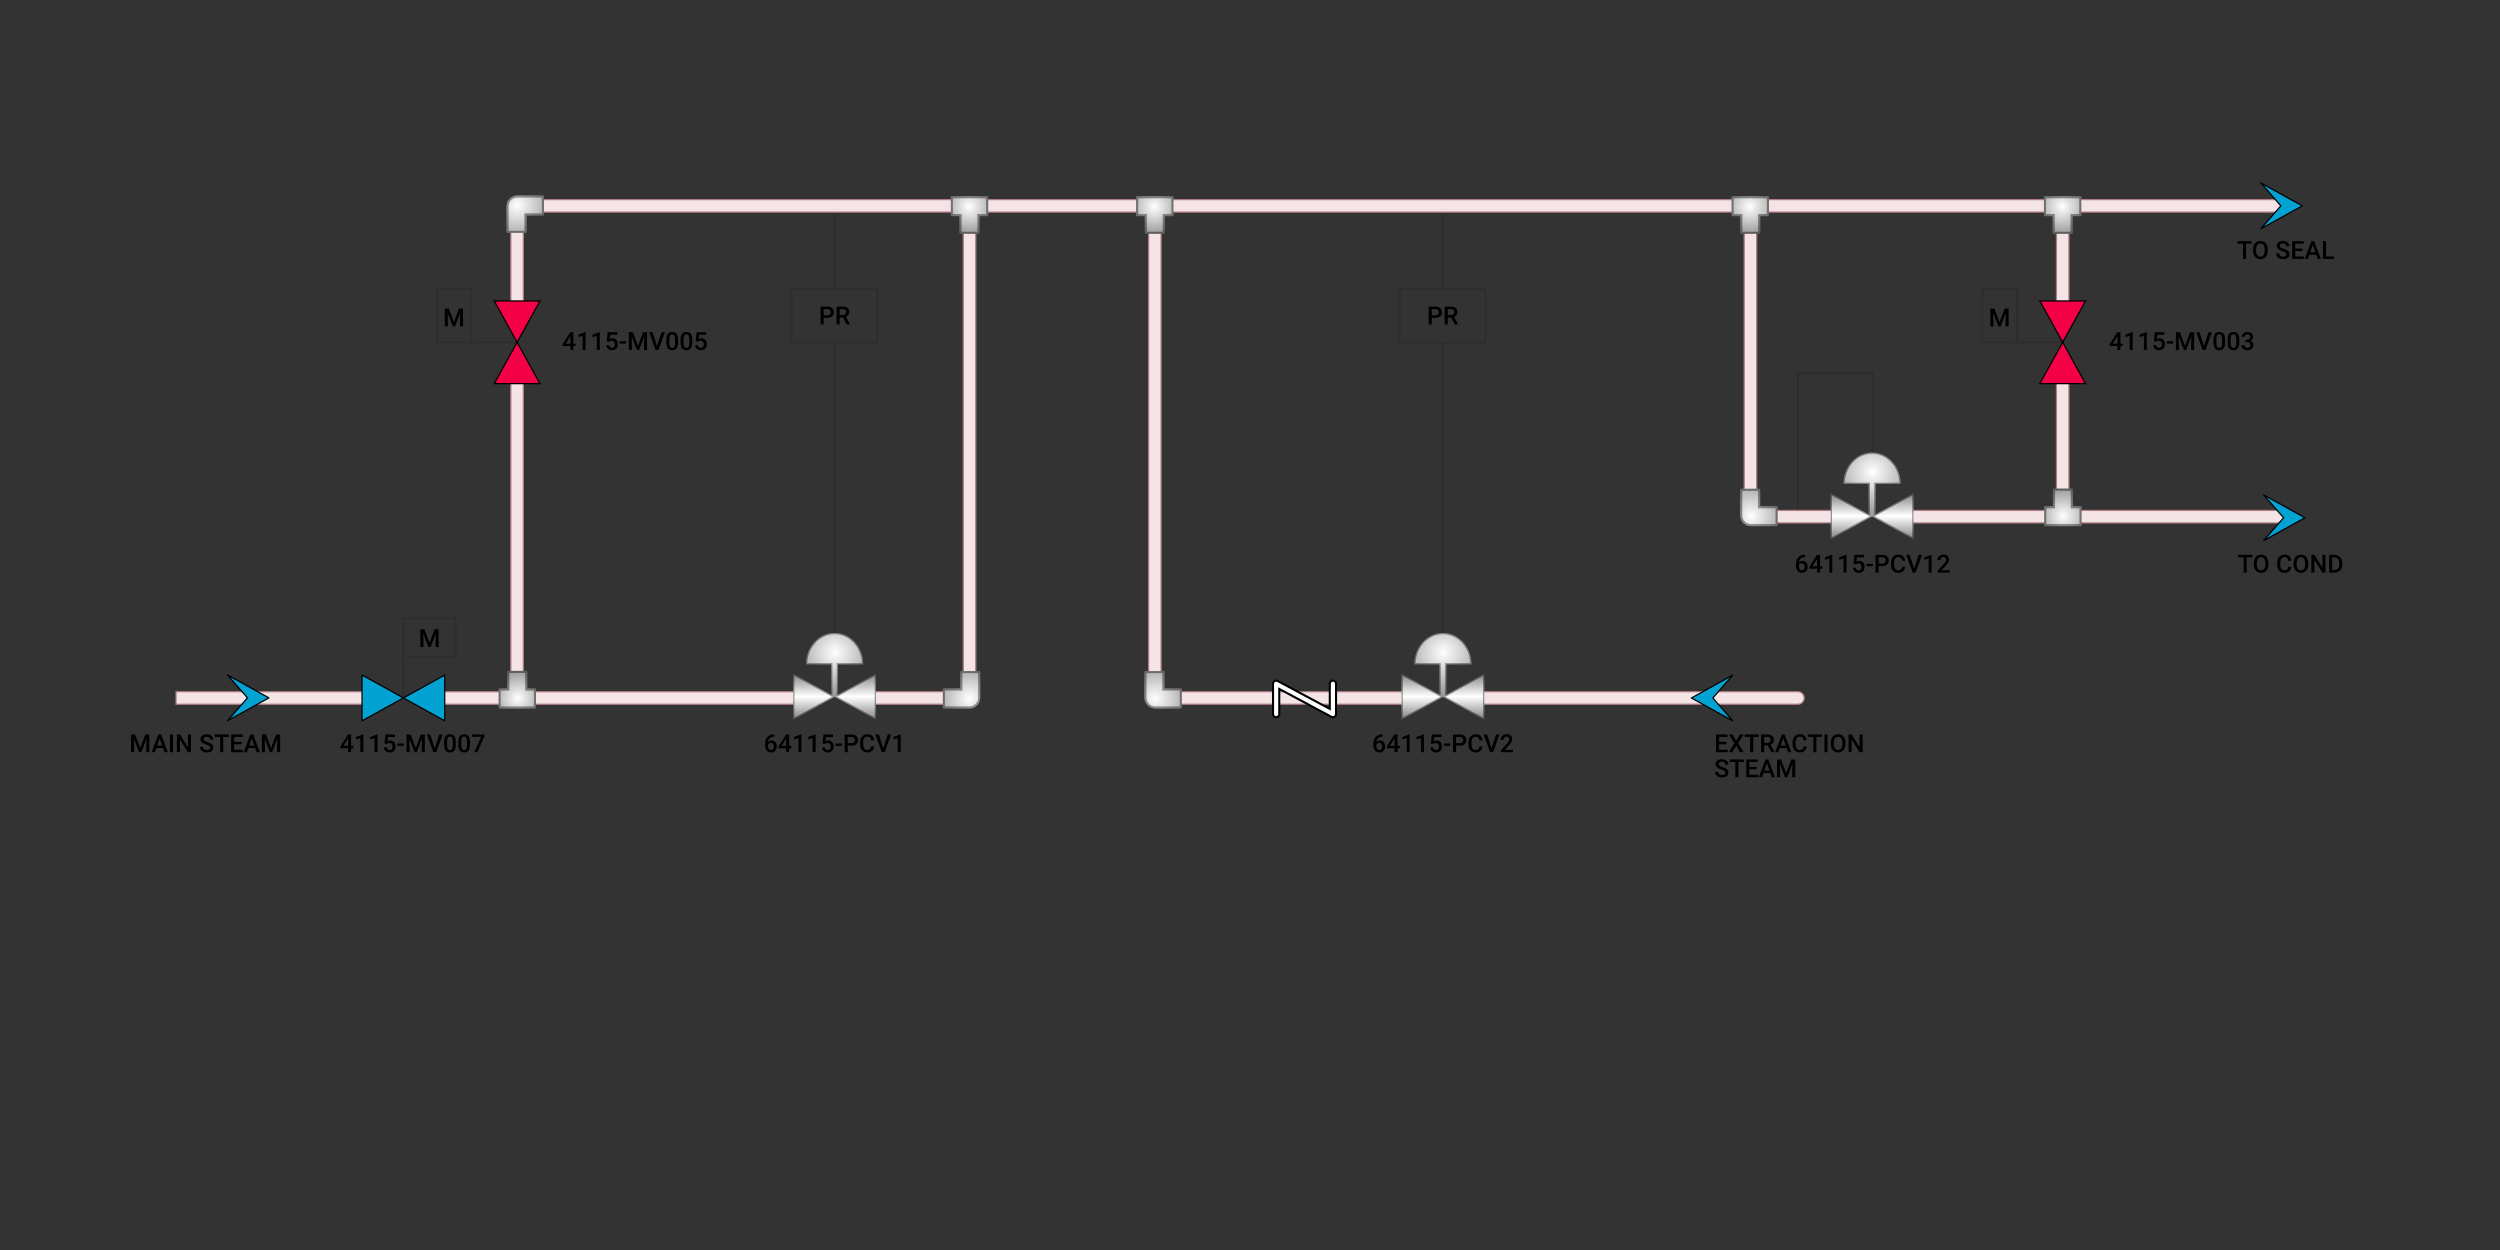 <?xml version="1.0" encoding="utf-8"?>
<!-- Generator: Adobe Illustrator 15.0.0, SVG Export Plug-In . SVG Version: 6.00 Build 0)  -->
<!DOCTYPE svg PUBLIC "-//W3C//DTD SVG 1.1//EN" "http://www.w3.org/Graphics/SVG/1.1/DTD/svg11.dtd">
<svg version="1.1" id="Layer_1" xmlns="http://www.w3.org/2000/svg" xmlns:xlink="http://www.w3.org/1999/xlink" x="0px" y="0px"
	 width="1200px" height="600px" viewBox="-90 0 1200 600" enable-background="new -90 0 1200 600" xml:space="preserve">
<rect x="-90" y="0" width="1200" height="600" fill="#333333" stroke="none"/>
<polyline fill="#5439AA" points="196.928,275.947 196.893,275.932 196.964,275.932 196.928,275.947 "/>
<path fill="#2D2D2D" d="M104.124,335.01h-1v-38.62h26.095v19.229h-25.095V335.01z M104.124,314.619h24.095V297.39h-24.095V314.619z"
	/>
<path fill="#2D2D2D" d="M331.729,164.901h-42.276V138.31h42.276V164.901z M290.454,163.901h40.276V139.31h-40.276V163.901z"/>
<rect x="310.091" y="163.904" fill="#2D2D2D" width="1" height="147.439"/>
<rect x="310.091" y="98.813" fill="#2D2D2D" width="1" height="39.5"/>
<g>
	<path d="M305.362,152.533v3.164h-1.482v-8.531h3.264c0.953,0,1.71,0.249,2.271,0.745s0.841,1.153,0.841,1.971
		c0,0.837-0.274,1.488-0.823,1.954c-0.549,0.465-1.317,0.698-2.306,0.698H305.362z M305.362,151.337h1.781
		c0.527,0,0.93-0.124,1.207-0.372s0.416-0.606,0.416-1.075c0-0.461-0.141-0.829-0.422-1.104s-0.668-0.417-1.16-0.425h-1.822V151.337
		z"/>
	<path d="M314.684,152.416h-1.652v3.281h-1.482v-8.531h3c0.984,0,1.744,0.221,2.279,0.663s0.803,1.081,0.803,1.918
		c0,0.571-0.138,1.048-0.413,1.434s-0.659,0.681-1.151,0.888l1.916,3.553v0.076h-1.588L314.684,152.416z M313.032,151.22h1.523
		c0.5,0,0.891-0.126,1.172-0.378s0.422-0.597,0.422-1.034c0-0.457-0.13-0.811-0.39-1.061s-0.647-0.379-1.163-0.387h-1.564V151.22z"
		/>
</g>
<rect x="602.092" y="164.654" fill="#2D2D2D" width="1" height="147.439"/>
<rect x="602.092" y="99.563" fill="#2D2D2D" width="1" height="39.5"/>
<polygon fill="#2D2D2D" points="773.5,248.524 772.5,248.524 772.5,178.5 809.336,178.5 809.336,229.5 808.336,229.5 808.336,179.5 
	773.5,179.5 "/>
<g>
	<polygon fill="#F4E4E5" points="378.382,338.03 324.924,338.03 324.924,332.03 372.382,332.03 372.382,99.563 378.382,99.563 	"/>
	<path fill="#AF7D83" d="M378.682,338.33h-54.057v-6.6h47.458V99.264h6.6V338.33z M325.224,337.73h52.858V99.863h-5.4V332.33
		h-47.458V337.73z"/>
</g>
<g>
	<rect x="116.349" y="332.03" fill="#F4E4E5" width="182.504" height="6"/>
	<path fill="#AF7D83" d="M299.152,338.33H116.049v-6.6h183.104V338.33z M116.648,337.73h181.904v-5.4H116.648V337.73z"/>
</g>
<g>
	<rect x="-5.5" y="332.03" fill="#F4E4E5" width="97.639" height="6"/>
	<path fill="#AF7D83" d="M92.438,338.33H-5.8v-6.6h98.238V338.33z M-5.2,337.73h97.039v-5.4H-5.2V337.73z"/>
</g>
<g>
	<path fill="#F4E4E5" d="M773,338.03H616.391c-1.657,0-3-1.343-3-3s1.343-3,3-3H773c1.657,0,3,1.343,3,3S774.657,338.03,773,338.03z
		"/>
	<path fill="#AF7D83" d="M773,338.33H616.391c-1.819,0-3.3-1.48-3.3-3.3s1.48-3.3,3.3-3.3H773c1.819,0,3.3,1.48,3.3,3.3
		S774.819,338.33,773,338.33z M616.391,332.33c-1.489,0-2.7,1.211-2.7,2.7s1.211,2.7,2.7,2.7H773c1.489,0,2.7-1.211,2.7-2.7
		s-1.211-2.7-2.7-2.7H616.391z"/>
</g>
<g>
	<polygon fill="#F4E4E5" points="587.556,338.03 461.322,338.03 461.322,99.563 467.322,99.563 467.322,332.03 587.556,332.03 	"/>
	<path fill="#AF7D83" d="M587.855,338.33H461.022V99.263h6.6V331.73h120.233V338.33z M461.622,337.73h125.634v-5.4H467.022V99.862
		h-5.4V337.73z"/>
</g>
<g>
	<rect x="897.099" y="175.508" fill="#F4E4E5" width="6" height="72.498"/>
	<path fill="#AF7D83" d="M903.398,248.306h-6.6v-73.097h6.6V248.306z M897.398,247.706h5.4v-71.898h-5.4V247.706z"/>
</g>
<g>
	<rect x="897.099" y="101.583" fill="#F4E4E5" width="6" height="48.536"/>
	<path fill="#AF7D83" d="M903.398,150.418h-6.6v-49.136h6.6V150.418z M897.398,149.819h5.4v-47.937h-5.4V149.819z"/>
</g>
<g>
	<rect x="823.49" y="245.006" fill="#F4E4E5" width="182.974" height="6"/>
	<path fill="#AF7D83" d="M1006.764,251.306H823.19v-6.6h183.573V251.306z M823.79,250.706h182.374v-5.4H823.79V250.706z"/>
</g>
<g>
	<polygon fill="#F4E4E5" points="795.57,251.006 747.208,251.006 747.208,99.563 753.208,99.563 753.208,245.006 795.57,245.006 	
		"/>
	<path fill="#AF7D83" d="M795.87,251.306h-48.962V99.263h6.6v145.443h42.362V251.306z M747.508,250.706h47.763v-5.4h-42.362V99.862
		h-5.4V250.706z"/>
</g>
<g>
	<polygon fill="#F4E4E5" points="161.204,149.239 155.204,149.239 155.204,95.813 1009.5,95.813 1009.5,101.813 161.204,101.813 	
		"/>
	<path fill="#AF7D83" d="M161.504,149.539h-6.6V95.513H1009.8v6.6H161.504V149.539z M155.504,148.939h5.4v-47.426H1009.2v-5.4
		H155.504V148.939z"/>
</g>
<g>
	<rect x="155.204" y="177.678" fill="#F4E4E5" width="6" height="157.352"/>
	<path fill="#AF7D83" d="M161.504,335.329h-6.6V177.378h6.6V335.329z M155.504,334.729h5.4V177.978h-5.4V334.729z"/>
</g>
<g>
	
		<path fill="#02A2D3" stroke="#000000" stroke-width="0.6" stroke-linecap="round" stroke-linejoin="round" stroke-miterlimit="10" d="
		M103.624,334.978"/>
	
		<path fill="#02A2D3" stroke="#000000" stroke-width="0.6" stroke-linecap="round" stroke-linejoin="round" stroke-miterlimit="10" d="
		M103.624,346.031"/>
	<g>
		<polygon fill="#02A2D3" points="123.473,345.996 123.473,324.026 103.624,335.01 		"/>
		<path d="M123.473,346.296c-0.05,0-0.1-0.013-0.146-0.037l-19.849-10.986c-0.095-0.053-0.154-0.153-0.154-0.263
			s0.059-0.21,0.155-0.263l19.849-10.983c0.092-0.051,0.206-0.05,0.297,0.004c0.091,0.055,0.147,0.152,0.147,0.259v21.97
			c0,0.106-0.056,0.204-0.147,0.259C123.578,346.282,123.525,346.296,123.473,346.296z M104.243,335.01l18.93,10.478v-20.952
			L104.243,335.01z"/>
	</g>
	<g>
		<polygon fill="#02A2D3" points="83.776,324.026 83.776,345.996 103.624,335.01 		"/>
		<path d="M83.776,346.296c-0.053,0-0.105-0.014-0.152-0.041c-0.091-0.055-0.147-0.152-0.147-0.259v-21.97
			c0-0.106,0.056-0.204,0.147-0.259c0.091-0.054,0.205-0.055,0.297-0.004l19.848,10.983c0.096,0.053,0.155,0.153,0.155,0.263
			s-0.059,0.21-0.154,0.263l-19.848,10.986C83.876,346.283,83.826,346.296,83.776,346.296z M84.076,324.535v20.952l18.928-10.478
			L84.076,324.535z"/>
	</g>
</g>
<g>
	<g>
		<polygon fill="#02A2D3" points="19.207,323.992 28.781,334.977 19.207,345.963 39.054,334.977 		"/>
		<path d="M19.207,346.263c-0.088,0-0.175-0.039-0.233-0.111c-0.091-0.113-0.088-0.275,0.007-0.386l9.402-10.789l-9.402-10.787
			c-0.096-0.11-0.099-0.272-0.007-0.386c0.092-0.112,0.252-0.144,0.379-0.074L39.2,334.714c0.095,0.053,0.154,0.153,0.154,0.263
			s-0.059,0.21-0.154,0.263l-19.848,10.986C19.306,346.251,19.256,346.263,19.207,346.263z M20.553,325.08l8.454,9.699
			c0.099,0.113,0.099,0.281,0,0.395l-8.454,9.701l17.882-9.898L20.553,325.08z"/>
	</g>
</g>
<g>
	<radialGradient id="SVGID_1_" cx="158.32" cy="98.57" r="21.032" gradientUnits="userSpaceOnUse">
		<stop  offset="0" style="stop-color:#FFFFFF"/>
		<stop  offset="1" style="stop-color:#858585"/>
	</radialGradient>
	<path fill="url(#SVGID_1_)" d="M170.592,93.838h-12.302c-2.838,0-5.148,2.31-5.148,5.148v12.302c0,0.276,0.224,0.5,0.5,0.5h8.566
		c0.276,0,0.5-0.224,0.5-0.5v-7.884h7.884c0.276,0,0.5-0.224,0.5-0.5v-8.566C171.092,94.062,170.869,93.838,170.592,93.838z"/>
	<path opacity="0.4" d="M170.092,94.838v7.566h-7.384h-1v1v7.384h-7.566V98.986c0-2.287,1.861-4.148,4.148-4.148H170.092
		 M170.592,93.838h-12.302c-2.838,0-5.148,2.31-5.148,5.148v12.302c0,0.276,0.224,0.5,0.5,0.5h8.566c0.276,0,0.5-0.224,0.5-0.5
		v-7.884h7.884c0.276,0,0.5-0.224,0.5-0.5v-8.566C171.092,94.062,170.869,93.838,170.592,93.838L170.592,93.838z"/>
</g>
<g>
	
		<radialGradient id="SVGID_2_" cx="418.9" cy="368.29" r="21.031" gradientTransform="matrix(-1 0 0 -1 794.234 703.625)" gradientUnits="userSpaceOnUse">
		<stop  offset="0" style="stop-color:#FFFFFF"/>
		<stop  offset="1" style="stop-color:#858585"/>
	</radialGradient>
	<path fill="url(#SVGID_2_)" d="M363.062,340.067h12.302c2.838,0,5.148-2.309,5.148-5.148v-12.301c0-0.277-0.224-0.5-0.5-0.5h-8.566
		c-0.276,0-0.5,0.223-0.5,0.5v7.883h-7.884c-0.276,0-0.5,0.225-0.5,0.5v8.566C362.562,339.845,362.786,340.067,363.062,340.067z"/>
	<path opacity="0.4" d="M379.512,323.118v11.801c0,2.287-1.861,4.148-4.148,4.148h-11.802v-7.566h7.384h1v-1v-7.383H379.512
		 M380.012,322.118h-8.566c-0.276,0-0.5,0.223-0.5,0.5v7.883h-7.884c-0.276,0-0.5,0.225-0.5,0.5v8.566c0,0.277,0.224,0.5,0.5,0.5
		h12.302c2.838,0,5.148-2.309,5.148-5.148v-12.301C380.512,322.341,380.288,322.118,380.012,322.118L380.012,322.118z"/>
</g>
<g>
	
		<radialGradient id="SVGID_3_" cx="327.103" cy="368.29" r="21.03" gradientTransform="matrix(1 0 0 -1 137.42 703.625)" gradientUnits="userSpaceOnUse">
		<stop  offset="0" style="stop-color:#FFFFFF"/>
		<stop  offset="1" style="stop-color:#858585"/>
	</radialGradient>
	<path fill="url(#SVGID_3_)" d="M477.295,339.567v-8.566c0-0.275-0.224-0.5-0.5-0.5h-7.884v-7.883c0-0.277-0.224-0.5-0.5-0.5h-8.566
		c-0.276,0-0.5,0.223-0.5,0.5v12.301c0,2.84,2.31,5.148,5.148,5.148h12.302C477.071,340.067,477.295,339.845,477.295,339.567z"/>
	<path opacity="0.4" d="M467.911,323.118v7.383v1h1h7.384v7.566h-11.802c-2.287,0-4.148-1.861-4.148-4.148v-11.801H467.911
		 M468.411,322.118h-8.566c-0.276,0-0.5,0.223-0.5,0.5v12.301c0,2.84,2.31,5.148,5.148,5.148h12.302c0.276,0,0.5-0.223,0.5-0.5
		v-8.566c0-0.275-0.224-0.5-0.5-0.5h-7.884v-7.883C468.911,322.341,468.688,322.118,468.411,322.118L468.411,322.118z"/>
</g>
<g>
	<g>
		<polygon fill="#02A2D3" points="995.22,87.827 1004.794,98.812 995.22,109.798 1015.067,98.812 		"/>
		<path d="M995.22,110.098c-0.088,0-0.175-0.039-0.233-0.111c-0.092-0.113-0.089-0.276,0.007-0.386l9.402-10.789l-9.402-10.787
			c-0.096-0.11-0.099-0.272-0.007-0.386c0.092-0.114,0.253-0.142,0.379-0.074l19.848,10.984c0.096,0.053,0.154,0.153,0.154,0.263
			c0,0.109-0.059,0.209-0.154,0.263l-19.848,10.986C995.319,110.085,995.27,110.098,995.22,110.098z M996.566,88.915l8.454,9.699
			c0.098,0.113,0.098,0.281,0,0.395l-8.455,9.701l17.883-9.898L996.566,88.915z"/>
	</g>
</g>
<g>
	<g>
		<polygon fill="#02A2D3" points="996.54,237.539 1006.114,248.523 996.54,259.509 1016.388,248.523 		"/>
		<path d="M996.54,259.809c-0.088,0-0.175-0.039-0.233-0.111c-0.092-0.113-0.089-0.276,0.007-0.386l9.402-10.789l-9.402-10.787
			c-0.096-0.11-0.099-0.272-0.007-0.386s0.253-0.142,0.379-0.074l19.848,10.984c0.096,0.053,0.154,0.153,0.154,0.263
			c0,0.109-0.059,0.209-0.154,0.263l-19.848,10.986C996.64,259.797,996.59,259.809,996.54,259.809z M997.887,238.626l8.454,9.699
			c0.098,0.113,0.098,0.281,0,0.395l-8.455,9.701l17.883-9.898L997.887,238.626z"/>
	</g>
</g>
<g>
	<g>
		<polygon fill="#02A2D3" points="741.733,346.016 732.159,335.031 741.733,324.045 721.886,335.031 		"/>
		<path d="M741.733,346.315c-0.05,0-0.1-0.012-0.146-0.037l-19.848-10.984c-0.096-0.053-0.154-0.153-0.154-0.263
			s0.059-0.21,0.154-0.263l19.848-10.986c0.128-0.069,0.288-0.038,0.379,0.074c0.092,0.113,0.089,0.275-0.007,0.386l-9.402,10.789
			l9.402,10.787c0.096,0.11,0.099,0.272,0.007,0.386C741.908,346.276,741.821,346.315,741.733,346.315z M722.505,335.031
			l17.882,9.896l-8.454-9.699c-0.098-0.113-0.098-0.281,0-0.395l8.455-9.701L722.505,335.031z"/>
	</g>
</g>
<g>
	<path d="M113.707,302.059l2.461,6.539l2.455-6.539h1.916v8.531h-1.477v-2.813l0.146-3.762l-2.52,6.574h-1.061l-2.514-6.568
		l0.146,3.756v2.813h-1.477v-8.531H113.707z"/>
</g>
<path fill="#2D2D2D" d="M623.622,164.901h-42.276V138.31h42.276V164.901z M582.346,163.901h40.276V139.31h-40.276V163.901z"/>
<g>
	<path d="M597.254,152.533v3.164h-1.482v-8.531h3.264c0.953,0,1.711,0.249,2.271,0.745s0.84,1.153,0.84,1.971
		c0,0.837-0.273,1.488-0.822,1.954c-0.549,0.465-1.318,0.698-2.307,0.698H597.254z M597.254,151.337h1.781
		c0.527,0,0.93-0.124,1.207-0.372s0.416-0.606,0.416-1.075c0-0.461-0.141-0.829-0.422-1.104s-0.668-0.417-1.16-0.425h-1.822V151.337
		z"/>
	<path d="M606.576,152.416h-1.652v3.281h-1.482v-8.531h3c0.984,0,1.744,0.221,2.279,0.663s0.803,1.081,0.803,1.918
		c0,0.571-0.137,1.048-0.412,1.434s-0.66,0.681-1.152,0.888l1.916,3.553v0.076h-1.588L606.576,152.416z M604.924,151.22h1.523
		c0.5,0,0.891-0.126,1.172-0.378s0.422-0.597,0.422-1.034c0-0.457-0.129-0.811-0.389-1.061s-0.648-0.379-1.164-0.387h-1.564V151.22z
		"/>
</g>
<g>
	<path fill="#FFFFFF" d="M549.799,344.271c-0.243,0-0.486-0.059-0.708-0.178l-25.043-13.402v12.08c0,0.828-0.672,1.5-1.5,1.5
		s-1.5-0.672-1.5-1.5v-14.584c0-0.527,0.276-1.016,0.729-1.287c0.451-0.271,1.014-0.285,1.479-0.035l25.043,13.402v-12.08
		c0-0.828,0.672-1.5,1.5-1.5s1.5,0.672,1.5,1.5v14.584c0,0.527-0.276,1.016-0.729,1.287
		C550.333,344.199,550.066,344.271,549.799,344.271z"/>
	<path d="M549.799,344.771c-0.329,0-0.656-0.082-0.944-0.237l-24.307-13.008v11.245c0,1.103-0.897,2-2,2s-2-0.897-2-2v-14.584
		c0-0.699,0.373-1.356,0.973-1.716c0.591-0.356,1.363-0.373,1.973-0.047l24.306,13.008v-11.245c0-1.103,0.897-2,2-2s2,0.897,2,2
		v14.584c0,0.699-0.373,1.356-0.973,1.716C550.517,344.672,550.161,344.771,549.799,344.771z M523.548,329.855l25.779,13.797
		c0.304,0.162,0.689,0.153,0.985-0.023c0.3-0.18,0.486-0.509,0.486-0.858v-14.584c0-0.552-0.448-1-1-1s-1,0.448-1,1v12.915
		l-25.779-13.797c-0.304-0.162-0.688-0.153-0.985,0.023c-0.3,0.18-0.486,0.509-0.486,0.858v14.584c0,0.552,0.448,1,1,1s1-0.448,1-1
		V329.855z"/>
</g>
<g>
	<path d="M573.597,352.496v1.178h-0.176c-0.797,0.012-1.434,0.23-1.91,0.656s-0.76,1.029-0.85,1.811
		c0.457-0.48,1.041-0.721,1.752-0.721c0.754,0,1.349,0.266,1.784,0.797s0.653,1.217,0.653,2.057c0,0.867-0.255,1.57-0.765,2.107
		s-1.179,0.805-2.007,0.805c-0.852,0-1.542-0.314-2.071-0.943s-0.794-1.453-0.794-2.473v-0.486c0-1.496,0.364-2.668,1.093-3.516
		s1.776-1.271,3.144-1.271H573.597z M572.067,356.568c-0.313,0-0.599,0.088-0.858,0.264s-0.45,0.41-0.571,0.703v0.434
		c0,0.633,0.133,1.137,0.398,1.51s0.609,0.559,1.031,0.559s0.756-0.158,1.002-0.475s0.369-0.732,0.369-1.248
		s-0.125-0.936-0.375-1.26S572.481,356.568,572.067,356.568z"/>
	<path d="M580.804,358.027h1.061v1.143h-1.061v1.898h-1.424v-1.898h-3.686l-0.041-0.867l3.68-5.766h1.471V358.027z M577.147,358.027
		h2.232v-3.563l-0.105,0.188L577.147,358.027z"/>
	<path d="M586.663,361.068h-1.418v-6.854l-2.092,0.713v-1.195l3.328-1.225h0.182V361.068z"/>
	<path d="M593.483,361.068h-1.418v-6.854l-2.092,0.713v-1.195l3.328-1.225h0.182V361.068z"/>
	<path d="M596.829,356.838l0.463-4.301h4.582v1.23h-3.398l-0.234,2.039c0.395-0.227,0.84-0.34,1.336-0.34
		c0.813,0,1.444,0.26,1.896,0.779s0.677,1.219,0.677,2.098c0,0.867-0.25,1.559-0.75,2.072s-1.186,0.77-2.057,0.77
		c-0.781,0-1.429-0.221-1.942-0.664s-0.792-1.029-0.835-1.756h1.377c0.055,0.414,0.203,0.732,0.445,0.953s0.559,0.33,0.949,0.33
		c0.438,0,0.778-0.156,1.022-0.469s0.366-0.738,0.366-1.277c0-0.52-0.135-0.93-0.404-1.232s-0.641-0.455-1.113-0.455
		c-0.258,0-0.477,0.035-0.656,0.104s-0.375,0.201-0.586,0.4L596.829,356.838z"/>
	<path d="M606.122,358.016h-3.076v-1.148h3.076V358.016z"/>
	<path d="M608.917,357.904v3.164h-1.482v-8.531h3.264c0.953,0,1.71,0.249,2.271,0.746c0.561,0.496,0.841,1.152,0.841,1.971
		c0,0.836-0.274,1.487-0.823,1.953c-0.549,0.465-1.317,0.697-2.306,0.697H608.917z M608.917,356.709h1.781
		c0.527,0,0.93-0.123,1.207-0.371s0.416-0.607,0.416-1.076c0-0.461-0.141-0.828-0.422-1.104s-0.668-0.418-1.16-0.426h-1.822V356.709
		z"/>
	<path d="M621.614,358.291c-0.086,0.91-0.422,1.621-1.008,2.131s-1.365,0.764-2.338,0.764c-0.68,0-1.278-0.16-1.796-0.482
		s-0.917-0.781-1.198-1.375s-0.428-1.283-0.439-2.068v-0.797c0-0.805,0.143-1.514,0.428-2.127s0.694-1.086,1.228-1.418
		s1.149-0.498,1.849-0.498c0.941,0,1.699,0.256,2.273,0.766s0.908,1.23,1.002,2.164h-1.477c-0.07-0.613-0.249-1.055-0.536-1.326
		s-0.708-0.408-1.263-0.408c-0.645,0-1.14,0.236-1.485,0.707s-0.522,1.162-0.53,2.073v0.757c0,0.922,0.165,1.627,0.495,2.111
		s0.813,0.727,1.45,0.727c0.582,0,1.02-0.131,1.313-0.393s0.479-0.697,0.557-1.307H621.614z"/>
	<path d="M625.944,359.211l2.168-6.674h1.629l-3.07,8.531h-1.436l-3.059-8.531h1.623L625.944,359.211z"/>
	<path d="M636.21,361.068h-5.736v-0.979l2.842-3.1c0.41-0.457,0.702-0.838,0.876-1.145s0.261-0.615,0.261-0.924
		c0-0.406-0.114-0.734-0.343-0.984s-0.536-0.375-0.923-0.375c-0.461,0-0.818,0.141-1.072,0.422s-0.381,0.666-0.381,1.154h-1.424
		c0-0.52,0.118-0.986,0.354-1.402s0.574-0.74,1.014-0.971s0.946-0.346,1.521-0.346c0.828,0,1.481,0.209,1.96,0.625
		s0.718,0.99,0.718,1.725c0,0.426-0.12,0.873-0.36,1.34s-0.634,0.996-1.181,1.59l-2.086,2.232h3.961V361.068z"/>
</g>
<g>
	<path d="M738.663,357.26h-3.504v2.625h4.096v1.184h-5.578v-8.531h5.537v1.195h-4.055v2.355h3.504V357.26z"/>
	<path d="M743.397,355.619l1.793-3.082h1.711l-2.578,4.23l2.637,4.301h-1.729l-1.834-3.129l-1.84,3.129h-1.723l2.643-4.301
		l-2.584-4.23h1.711L743.397,355.619z"/>
	<path d="M754.22,353.732h-2.66v7.336h-1.471v-7.336h-2.637v-1.195h6.768V353.732z"/>
	<path d="M758.474,357.787h-1.652v3.281h-1.482v-8.531h3c0.984,0,1.744,0.221,2.279,0.662s0.803,1.081,0.803,1.918
		c0,0.57-0.138,1.049-0.413,1.434s-0.659,0.682-1.151,0.889l1.916,3.553v0.076h-1.588L758.474,357.787z M756.821,356.592h1.523
		c0.5,0,0.891-0.127,1.172-0.379s0.422-0.596,0.422-1.033c0-0.457-0.13-0.811-0.39-1.061s-0.647-0.379-1.163-0.387h-1.564V356.592z"
		/>
	<path d="M767.603,359.082h-3.305l-0.691,1.986h-1.541l3.223-8.531h1.33l3.229,8.531H768.3L767.603,359.082z M764.714,357.887h2.473
		l-1.236-3.539L764.714,357.887z"/>
	<path d="M777.2,358.291c-0.086,0.91-0.422,1.619-1.008,2.129s-1.365,0.766-2.338,0.766c-0.68,0-1.278-0.162-1.796-0.484
		s-0.917-0.779-1.198-1.373s-0.428-1.283-0.439-2.068v-0.797c0-0.805,0.143-1.514,0.428-2.127s0.694-1.086,1.228-1.418
		s1.149-0.498,1.849-0.498c0.941,0,1.699,0.254,2.273,0.764s0.908,1.232,1.002,2.166h-1.477c-0.07-0.613-0.249-1.057-0.536-1.328
		s-0.708-0.406-1.263-0.406c-0.645,0-1.14,0.234-1.485,0.706s-0.522,1.163-0.53,2.073v0.757c0,0.923,0.165,1.626,0.495,2.111
		s0.813,0.728,1.45,0.728c0.582,0,1.02-0.131,1.313-0.393s0.479-0.697,0.557-1.307H777.2z"/>
	<path d="M784.519,353.732h-2.66v7.336h-1.471v-7.336h-2.637v-1.195h6.768V353.732z"/>
	<path d="M787.202,361.068h-1.477v-8.531h1.477V361.068z"/>
	<path d="M795.833,357.025c0,0.836-0.145,1.568-0.434,2.199s-0.702,1.115-1.239,1.453s-1.155,0.508-1.854,0.508
		c-0.691,0-1.308-0.17-1.849-0.508s-0.959-0.818-1.254-1.443s-0.444-1.346-0.448-2.162v-0.48c0-0.832,0.147-1.566,0.442-2.203
		s0.711-1.125,1.248-1.463s1.153-0.506,1.849-0.506s1.312,0.166,1.849,0.5s0.952,0.814,1.245,1.441s0.441,1.357,0.445,2.189V357.025
		z M794.351,356.58c0-0.945-0.179-1.67-0.536-2.174s-0.864-0.756-1.521-0.756c-0.641,0-1.142,0.25-1.503,0.752
		s-0.546,1.213-0.554,2.131v0.492c0,0.938,0.183,1.662,0.548,2.174s0.872,0.768,1.521,0.768c0.656,0,1.161-0.25,1.515-0.75
		s0.53-1.23,0.53-2.191V356.58z"/>
	<path d="M804.077,361.068h-1.482l-3.803-6.053v6.053h-1.482v-8.531h1.482l3.814,6.076v-6.076h1.471V361.068z"/>
	<path d="M738.136,370.871c0-0.375-0.132-0.664-0.396-0.867s-0.739-0.408-1.427-0.615s-1.234-0.438-1.641-0.691
		c-0.777-0.488-1.166-1.125-1.166-1.91c0-0.688,0.28-1.254,0.841-1.699s1.288-0.668,2.183-0.668c0.594,0,1.123,0.109,1.588,0.328
		s0.83,0.529,1.096,0.934s0.398,0.854,0.398,1.346h-1.477c0-0.445-0.14-0.795-0.419-1.047s-0.679-0.377-1.198-0.377
		c-0.484,0-0.86,0.104-1.128,0.311s-0.401,0.496-0.401,0.867c0,0.313,0.145,0.572,0.434,0.781s0.766,0.412,1.43,0.609
		s1.197,0.422,1.6,0.674s0.697,0.541,0.885,0.867s0.281,0.709,0.281,1.146c0,0.711-0.272,1.275-0.817,1.695
		s-1.284,0.631-2.218,0.631c-0.617,0-1.185-0.115-1.702-0.344s-0.92-0.543-1.207-0.945s-0.431-0.871-0.431-1.406h1.482
		c0,0.484,0.16,0.859,0.48,1.125s0.779,0.398,1.377,0.398c0.516,0,0.903-0.105,1.163-0.314S738.136,371.215,738.136,370.871z"/>
	<path d="M747.083,365.732h-2.66v7.336h-1.471v-7.336h-2.637v-1.195h6.768V365.732z"/>
	<path d="M753.188,369.26h-3.504v2.625h4.096v1.184h-5.578v-8.531h5.537v1.195h-4.055v2.355h3.504V369.26z"/>
	<path d="M759.763,371.082h-3.305l-0.691,1.986h-1.541l3.223-8.531h1.33l3.229,8.531h-1.547L759.763,371.082z M756.874,369.887
		h2.473l-1.236-3.539L756.874,369.887z"/>
	<path d="M764.896,364.537l2.461,6.539l2.455-6.539h1.916v8.531h-1.477v-2.813l0.146-3.762l-2.52,6.574h-1.061l-2.514-6.568
		l0.146,3.756v2.813h-1.477v-8.531H764.896z"/>
</g>
<g>
	<path d="M776.43,266.282v1.178h-0.176c-0.797,0.012-1.434,0.23-1.91,0.656s-0.76,1.029-0.85,1.811
		c0.457-0.48,1.041-0.721,1.752-0.721c0.754,0,1.35,0.266,1.785,0.797s0.652,1.217,0.652,2.057c0,0.867-0.254,1.569-0.764,2.106
		s-1.18,0.806-2.008,0.806c-0.852,0-1.541-0.314-2.07-0.943s-0.795-1.453-0.795-2.473v-0.486c0-1.496,0.365-2.668,1.094-3.516
		s1.775-1.271,3.143-1.271H776.43z M774.9,270.354c-0.313,0-0.598,0.088-0.857,0.264s-0.451,0.41-0.572,0.703v0.434
		c0,0.633,0.133,1.136,0.398,1.509s0.609,0.56,1.031,0.56s0.756-0.158,1.002-0.475s0.369-0.732,0.369-1.248s-0.125-0.936-0.375-1.26
		S775.314,270.354,774.9,270.354z"/>
	<path d="M783.637,271.813h1.061v1.143h-1.061v1.898h-1.424v-1.898h-3.686l-0.041-0.867l3.68-5.766h1.471V271.813z M779.98,271.813
		h2.232v-3.563l-0.105,0.188L779.98,271.813z"/>
	<path d="M789.496,274.854h-1.418V268l-2.092,0.713v-1.195l3.328-1.225h0.182V274.854z"/>
	<path d="M796.316,274.854h-1.418V268l-2.092,0.713v-1.195l3.328-1.225h0.182V274.854z"/>
	<path d="M799.662,270.624l0.463-4.301h4.582v1.23h-3.398l-0.234,2.039c0.395-0.227,0.84-0.34,1.336-0.34
		c0.813,0,1.445,0.26,1.896,0.779s0.676,1.219,0.676,2.098c0,0.867-0.25,1.558-0.75,2.071s-1.186,0.771-2.057,0.771
		c-0.781,0-1.428-0.222-1.941-0.665s-0.793-1.028-0.836-1.755h1.377c0.055,0.414,0.203,0.731,0.445,0.952s0.559,0.331,0.949,0.331
		c0.438,0,0.779-0.156,1.023-0.469s0.365-0.738,0.365-1.277c0-0.52-0.135-0.931-0.404-1.233s-0.641-0.454-1.113-0.454
		c-0.258,0-0.477,0.034-0.656,0.103s-0.375,0.202-0.586,0.401L799.662,270.624z"/>
	<path d="M808.955,271.801h-3.076v-1.148h3.076V271.801z"/>
	<path d="M811.75,271.69v3.164h-1.482v-8.531h3.264c0.953,0,1.711,0.249,2.271,0.745s0.84,1.153,0.84,1.971
		c0,0.837-0.273,1.488-0.822,1.954c-0.549,0.465-1.318,0.698-2.307,0.698H811.75z M811.75,270.495h1.781
		c0.527,0,0.93-0.124,1.207-0.372s0.416-0.606,0.416-1.075c0-0.461-0.141-0.829-0.422-1.104s-0.668-0.417-1.16-0.425h-1.822V270.495
		z"/>
	<path d="M824.447,272.077c-0.086,0.91-0.422,1.62-1.008,2.13s-1.365,0.765-2.338,0.765c-0.68,0-1.277-0.161-1.795-0.483
		s-0.918-0.78-1.199-1.374s-0.428-1.283-0.439-2.068v-0.797c0-0.805,0.143-1.514,0.428-2.127s0.695-1.086,1.229-1.418
		s1.148-0.498,1.848-0.498c0.941,0,1.699,0.255,2.273,0.765s0.908,1.231,1.002,2.165h-1.477c-0.07-0.613-0.248-1.056-0.535-1.327
		s-0.709-0.407-1.264-0.407c-0.645,0-1.139,0.235-1.484,0.707s-0.523,1.163-0.531,2.073v0.757c0,0.922,0.166,1.626,0.496,2.111
		s0.813,0.727,1.449,0.727c0.582,0,1.02-0.131,1.313-0.393s0.479-0.697,0.557-1.307H824.447z"/>
	<path d="M828.777,272.997l2.168-6.674h1.629l-3.07,8.531h-1.436l-3.059-8.531h1.623L828.777,272.997z"/>
	<path d="M837.162,274.854h-1.418V268l-2.092,0.713v-1.195l3.328-1.225h0.182V274.854z"/>
	<path d="M845.863,274.854h-5.736v-0.979l2.842-3.1c0.41-0.457,0.703-0.839,0.877-1.146s0.26-0.614,0.26-0.923
		c0-0.406-0.113-0.734-0.342-0.984s-0.537-0.375-0.924-0.375c-0.461,0-0.818,0.141-1.072,0.422s-0.381,0.666-0.381,1.154h-1.424
		c0-0.52,0.119-0.987,0.355-1.403s0.574-0.739,1.014-0.97s0.945-0.346,1.52-0.346c0.828,0,1.482,0.208,1.961,0.624
		s0.717,0.991,0.717,1.726c0,0.426-0.119,0.872-0.359,1.339s-0.635,0.997-1.182,1.591l-2.086,2.232h3.961V274.854z"/>
</g>
<g>
	<path d="M991.096,267.518h-2.66v7.336h-1.471v-7.336h-2.637v-1.195h6.768V267.518z"/>
	<path d="M998.859,270.811c0,0.836-0.145,1.569-0.434,2.2s-0.703,1.115-1.24,1.453s-1.154,0.507-1.854,0.507
		c-0.691,0-1.309-0.169-1.85-0.507s-0.959-0.819-1.254-1.444s-0.443-1.346-0.447-2.162v-0.48c0-0.832,0.146-1.566,0.441-2.203
		s0.711-1.124,1.248-1.462s1.154-0.507,1.85-0.507s1.311,0.167,1.848,0.501s0.953,0.814,1.246,1.441s0.441,1.356,0.445,2.188
		V270.811z M997.377,270.366c0-0.945-0.18-1.67-0.537-2.174s-0.863-0.756-1.52-0.756c-0.641,0-1.143,0.251-1.504,0.753
		s-0.545,1.212-0.553,2.13v0.492c0,0.938,0.182,1.662,0.547,2.174s0.873,0.768,1.521,0.768c0.656,0,1.16-0.25,1.514-0.75
		s0.531-1.23,0.531-2.191V270.366z"/>
	<path d="M1009.834,272.077c-0.086,0.91-0.422,1.62-1.008,2.13s-1.365,0.765-2.338,0.765c-0.68,0-1.279-0.161-1.797-0.483
		s-0.916-0.78-1.197-1.374s-0.428-1.283-0.439-2.068v-0.797c0-0.805,0.143-1.514,0.428-2.127s0.693-1.086,1.227-1.418
		s1.15-0.498,1.85-0.498c0.941,0,1.699,0.255,2.273,0.765s0.908,1.231,1.002,2.165h-1.477c-0.07-0.613-0.25-1.056-0.537-1.327
		s-0.707-0.407-1.262-0.407c-0.645,0-1.141,0.235-1.486,0.707s-0.521,1.163-0.529,2.073v0.757c0,0.922,0.164,1.626,0.494,2.111
		s0.814,0.727,1.451,0.727c0.582,0,1.02-0.131,1.313-0.393s0.479-0.697,0.557-1.307H1009.834z"/>
	<path d="M1017.967,270.811c0,0.836-0.145,1.569-0.434,2.2s-0.703,1.115-1.24,1.453s-1.154,0.507-1.854,0.507
		c-0.691,0-1.309-0.169-1.85-0.507s-0.959-0.819-1.254-1.444s-0.443-1.346-0.447-2.162v-0.48c0-0.832,0.146-1.566,0.441-2.203
		s0.711-1.124,1.248-1.462s1.154-0.507,1.85-0.507s1.311,0.167,1.848,0.501s0.953,0.814,1.246,1.441s0.441,1.356,0.445,2.188
		V270.811z M1016.484,270.366c0-0.945-0.18-1.67-0.537-2.174s-0.863-0.756-1.52-0.756c-0.641,0-1.143,0.251-1.504,0.753
		s-0.545,1.212-0.553,2.13v0.492c0,0.938,0.182,1.662,0.547,2.174s0.873,0.768,1.521,0.768c0.656,0,1.16-0.25,1.514-0.75
		s0.531-1.23,0.531-2.191V270.366z"/>
	<path d="M1026.211,274.854h-1.482l-3.803-6.053v6.053h-1.482v-8.531h1.482l3.814,6.076v-6.076h1.471V274.854z"/>
	<path d="M1027.963,274.854v-8.531h2.52c0.754,0,1.422,0.168,2.006,0.504s1.037,0.813,1.357,1.43s0.48,1.324,0.48,2.121v0.428
		c0,0.809-0.162,1.52-0.484,2.133s-0.781,1.086-1.377,1.418s-1.277,0.498-2.047,0.498H1027.963z M1029.445,267.518v6.152h0.967
		c0.777,0,1.373-0.243,1.789-0.729s0.629-1.185,0.637-2.095v-0.475c0-0.926-0.201-1.633-0.604-2.121s-0.986-0.732-1.752-0.732
		H1029.445z"/>
</g>
<g>
	<path d="M990.764,116.955h-2.66v7.336h-1.471v-7.336h-2.637v-1.195h6.768V116.955z"/>
	<path d="M998.527,120.248c0,0.836-0.145,1.569-0.434,2.2s-0.703,1.115-1.24,1.453s-1.154,0.507-1.854,0.507
		c-0.691,0-1.309-0.169-1.85-0.507s-0.959-0.819-1.254-1.444s-0.443-1.346-0.447-2.162v-0.48c0-0.832,0.146-1.566,0.441-2.203
		s0.711-1.124,1.248-1.462s1.154-0.507,1.85-0.507s1.311,0.167,1.848,0.501s0.953,0.814,1.246,1.441s0.441,1.356,0.445,2.188
		V120.248z M997.045,119.802c0-0.945-0.18-1.67-0.537-2.174s-0.863-0.756-1.52-0.756c-0.641,0-1.143,0.251-1.504,0.753
		s-0.545,1.212-0.553,2.13v0.492c0,0.938,0.182,1.662,0.547,2.174s0.873,0.768,1.521,0.768c0.656,0,1.16-0.25,1.514-0.75
		s0.531-1.23,0.531-2.191V119.802z"/>
	<path d="M1007.451,122.093c0-0.375-0.133-0.664-0.396-0.867s-0.738-0.408-1.426-0.615s-1.234-0.438-1.641-0.691
		c-0.777-0.488-1.166-1.125-1.166-1.91c0-0.688,0.279-1.254,0.84-1.699s1.289-0.668,2.184-0.668c0.594,0,1.123,0.109,1.588,0.328
		s0.83,0.53,1.096,0.935s0.398,0.853,0.398,1.345h-1.477c0-0.445-0.141-0.794-0.42-1.046s-0.678-0.378-1.197-0.378
		c-0.484,0-0.861,0.104-1.129,0.311s-0.4,0.496-0.4,0.867c0,0.313,0.145,0.573,0.434,0.782s0.766,0.412,1.43,0.609
		s1.197,0.422,1.6,0.674s0.697,0.541,0.885,0.867s0.281,0.708,0.281,1.146c0,0.711-0.273,1.276-0.818,1.696s-1.283,0.63-2.217,0.63
		c-0.617,0-1.186-0.114-1.703-0.343s-0.92-0.544-1.207-0.946s-0.43-0.871-0.43-1.406h1.482c0,0.484,0.16,0.859,0.48,1.125
		s0.779,0.398,1.377,0.398c0.516,0,0.902-0.104,1.162-0.313S1007.451,122.437,1007.451,122.093z"/>
	<path d="M1015.221,120.482h-3.504v2.625h4.096v1.184h-5.578v-8.531h5.537v1.195h-4.055v2.355h3.504V120.482z"/>
	<path d="M1021.795,122.304h-3.305l-0.691,1.986h-1.541l3.223-8.531h1.33l3.229,8.531h-1.547L1021.795,122.304z M1018.906,121.109
		h2.473l-1.236-3.539L1018.906,121.109z"/>
	<path d="M1026.488,123.107h3.873v1.184h-5.355v-8.531h1.482V123.107z"/>
</g>
<g>
	<path d="M927.803,164.945h1.061v1.143h-1.061v1.898h-1.424v-1.898h-3.686l-0.041-0.867l3.68-5.766h1.471V164.945z M924.146,164.945
		h2.232v-3.563l-0.105,0.188L924.146,164.945z"/>
	<path d="M933.662,167.986h-1.418v-6.854l-2.092,0.713v-1.195l3.328-1.225h0.182V167.986z"/>
	<path d="M940.482,167.986h-1.418v-6.854l-2.092,0.713v-1.195l3.328-1.225h0.182V167.986z"/>
	<path d="M943.828,163.755l0.463-4.301h4.582v1.23h-3.398l-0.234,2.039c0.395-0.227,0.84-0.34,1.336-0.34
		c0.813,0,1.445,0.26,1.896,0.779s0.676,1.219,0.676,2.098c0,0.867-0.25,1.558-0.75,2.071s-1.186,0.771-2.057,0.771
		c-0.781,0-1.428-0.222-1.941-0.665s-0.793-1.028-0.836-1.755h1.377c0.055,0.414,0.203,0.731,0.445,0.952s0.559,0.331,0.949,0.331
		c0.438,0,0.779-0.156,1.023-0.469s0.365-0.738,0.365-1.277c0-0.52-0.135-0.931-0.404-1.233s-0.641-0.454-1.113-0.454
		c-0.258,0-0.477,0.034-0.656,0.103s-0.375,0.202-0.586,0.401L943.828,163.755z"/>
	<path d="M953.121,164.933h-3.076v-1.148h3.076V164.933z"/>
	<path d="M956.355,159.455l2.461,6.539l2.455-6.539h1.916v8.531h-1.477v-2.813l0.146-3.762l-2.52,6.574h-1.061l-2.514-6.568
		l0.146,3.756v2.813h-1.477v-8.531H956.355z"/>
	<path d="M967.945,166.128l2.168-6.674h1.629l-3.07,8.531h-1.436l-3.059-8.531h1.623L967.945,166.128z"/>
	<path d="M978.035,164.394c0,1.227-0.229,2.151-0.688,2.774s-1.158,0.935-2.096,0.935c-0.922,0-1.615-0.304-2.082-0.911
		s-0.707-1.507-0.719-2.698v-1.477c0-1.227,0.23-2.146,0.689-2.76s1.158-0.92,2.1-0.92c0.934,0,1.631,0.299,2.09,0.896
		s0.693,1.492,0.705,2.684V164.394z M976.611,162.8c0-0.801-0.109-1.388-0.328-1.761s-0.566-0.56-1.043-0.56
		c-0.465,0-0.807,0.177-1.025,0.53s-0.334,0.905-0.346,1.655v1.934c0,0.797,0.111,1.391,0.334,1.781s0.572,0.586,1.049,0.586
		c0.457,0,0.795-0.181,1.014-0.542s0.334-0.927,0.346-1.696V162.8z"/>
	<path d="M984.855,164.394c0,1.227-0.229,2.151-0.688,2.774s-1.158,0.935-2.096,0.935c-0.922,0-1.615-0.304-2.082-0.911
		s-0.707-1.507-0.719-2.698v-1.477c0-1.227,0.23-2.146,0.689-2.76s1.158-0.92,2.1-0.92c0.934,0,1.631,0.299,2.09,0.896
		s0.693,1.492,0.705,2.684V164.394z M983.432,162.8c0-0.801-0.109-1.388-0.328-1.761s-0.566-0.56-1.043-0.56
		c-0.465,0-0.807,0.177-1.025,0.53s-0.334,0.905-0.346,1.655v1.934c0,0.797,0.111,1.391,0.334,1.781s0.572,0.586,1.049,0.586
		c0.457,0,0.795-0.181,1.014-0.542s0.334-0.927,0.346-1.696V162.8z"/>
	<path d="M987.762,163.07h0.867c0.438-0.004,0.785-0.117,1.041-0.34s0.383-0.545,0.383-0.967c0-0.406-0.105-0.722-0.318-0.946
		s-0.539-0.337-0.977-0.337c-0.383,0-0.697,0.11-0.943,0.331s-0.369,0.509-0.369,0.864h-1.424c0-0.438,0.117-0.836,0.35-1.195
		s0.557-0.64,0.973-0.841s0.881-0.302,1.396-0.302c0.852,0,1.521,0.214,2.008,0.642s0.729,1.022,0.729,1.784
		c0,0.383-0.121,0.743-0.365,1.081s-0.561,0.593-0.947,0.765c0.469,0.16,0.826,0.412,1.07,0.756s0.365,0.754,0.365,1.23
		c0,0.766-0.262,1.375-0.787,1.828s-1.217,0.68-2.072,0.68c-0.82,0-1.492-0.219-2.016-0.656s-0.785-1.02-0.785-1.746h1.424
		c0,0.375,0.127,0.68,0.379,0.914s0.59,0.352,1.016,0.352c0.441,0,0.789-0.117,1.043-0.352s0.381-0.574,0.381-1.02
		c0-0.449-0.133-0.795-0.398-1.037s-0.66-0.363-1.184-0.363h-0.838V163.07z"/>
</g>
<g>
	<path d="M281.597,352.496v1.178h-0.176c-0.797,0.012-1.434,0.23-1.91,0.656s-0.76,1.029-0.85,1.811
		c0.457-0.48,1.041-0.721,1.752-0.721c0.754,0,1.349,0.266,1.784,0.797s0.653,1.217,0.653,2.057c0,0.867-0.255,1.57-0.765,2.107
		s-1.179,0.805-2.007,0.805c-0.852,0-1.542-0.314-2.071-0.943s-0.794-1.453-0.794-2.473v-0.486c0-1.496,0.364-2.668,1.093-3.516
		s1.776-1.271,3.144-1.271H281.597z M280.067,356.568c-0.313,0-0.599,0.088-0.858,0.264s-0.45,0.41-0.571,0.703v0.434
		c0,0.633,0.133,1.137,0.398,1.51s0.609,0.559,1.031,0.559s0.756-0.158,1.002-0.475s0.369-0.732,0.369-1.248
		s-0.125-0.936-0.375-1.26S280.481,356.568,280.067,356.568z"/>
	<path d="M288.804,358.027h1.061v1.143h-1.061v1.898h-1.424v-1.898h-3.686l-0.041-0.867l3.68-5.766h1.471V358.027z M285.147,358.027
		h2.232v-3.563l-0.105,0.188L285.147,358.027z"/>
	<path d="M294.663,361.068h-1.418v-6.854l-2.092,0.713v-1.195l3.328-1.225h0.182V361.068z"/>
	<path d="M301.483,361.068h-1.418v-6.854l-2.092,0.713v-1.195l3.328-1.225h0.182V361.068z"/>
	<path d="M304.829,356.838l0.463-4.301h4.582v1.23h-3.398l-0.234,2.039c0.395-0.227,0.84-0.34,1.336-0.34
		c0.813,0,1.444,0.26,1.896,0.779s0.677,1.219,0.677,2.098c0,0.867-0.25,1.559-0.75,2.072s-1.186,0.77-2.057,0.77
		c-0.781,0-1.429-0.221-1.942-0.664s-0.792-1.029-0.835-1.756h1.377c0.055,0.414,0.203,0.732,0.445,0.953s0.559,0.33,0.949,0.33
		c0.438,0,0.778-0.156,1.022-0.469s0.366-0.738,0.366-1.277c0-0.52-0.135-0.93-0.404-1.232s-0.641-0.455-1.113-0.455
		c-0.258,0-0.477,0.035-0.656,0.104s-0.375,0.201-0.586,0.4L304.829,356.838z"/>
	<path d="M314.122,358.016h-3.076v-1.148h3.076V358.016z"/>
	<path d="M316.917,357.904v3.164h-1.482v-8.531h3.264c0.953,0,1.71,0.249,2.271,0.746c0.561,0.496,0.841,1.152,0.841,1.971
		c0,0.836-0.274,1.487-0.823,1.953c-0.549,0.465-1.317,0.697-2.306,0.697H316.917z M316.917,356.709h1.781
		c0.527,0,0.93-0.123,1.207-0.371s0.416-0.607,0.416-1.076c0-0.461-0.141-0.828-0.422-1.104s-0.668-0.418-1.16-0.426h-1.822V356.709
		z"/>
	<path d="M329.614,358.291c-0.086,0.91-0.422,1.621-1.008,2.131s-1.365,0.764-2.338,0.764c-0.68,0-1.278-0.16-1.796-0.482
		s-0.917-0.781-1.198-1.375s-0.428-1.283-0.439-2.068v-0.797c0-0.805,0.143-1.514,0.428-2.127s0.694-1.086,1.228-1.418
		s1.149-0.498,1.849-0.498c0.941,0,1.699,0.256,2.273,0.766s0.908,1.23,1.002,2.164h-1.477c-0.07-0.613-0.249-1.055-0.536-1.326
		s-0.708-0.408-1.263-0.408c-0.645,0-1.14,0.236-1.485,0.707s-0.522,1.162-0.53,2.073v0.757c0,0.922,0.165,1.627,0.495,2.111
		s0.813,0.727,1.45,0.727c0.582,0,1.02-0.131,1.313-0.393s0.479-0.697,0.557-1.307H329.614z"/>
	<path d="M333.944,359.211l2.168-6.674h1.629l-3.07,8.531h-1.436l-3.059-8.531h1.623L333.944,359.211z"/>
	<path d="M342.329,361.068h-1.418v-6.854l-2.092,0.713v-1.195l3.328-1.225h0.182V361.068z"/>
</g>
<g>
	<path d="M185.22,164.945h1.061v1.143h-1.061v1.898h-1.424v-1.898h-3.686l-0.041-0.867l3.68-5.766h1.471V164.945z M181.563,164.945
		h2.232v-3.563l-0.105,0.188L181.563,164.945z"/>
	<path d="M191.079,167.986h-1.418v-6.854l-2.092,0.713v-1.195l3.328-1.225h0.182V167.986z"/>
	<path d="M197.899,167.986h-1.418v-6.854l-2.092,0.713v-1.195l3.328-1.225h0.182V167.986z"/>
	<path d="M201.245,163.755l0.463-4.301h4.582v1.23h-3.398l-0.234,2.039c0.395-0.227,0.84-0.34,1.336-0.34
		c0.813,0,1.444,0.26,1.896,0.779s0.677,1.219,0.677,2.098c0,0.867-0.25,1.558-0.75,2.071s-1.186,0.771-2.057,0.771
		c-0.781,0-1.429-0.222-1.942-0.665s-0.792-1.028-0.835-1.755h1.377c0.055,0.414,0.203,0.731,0.445,0.952s0.559,0.331,0.949,0.331
		c0.438,0,0.778-0.156,1.022-0.469s0.366-0.738,0.366-1.277c0-0.52-0.135-0.931-0.404-1.233s-0.641-0.454-1.113-0.454
		c-0.258,0-0.477,0.034-0.656,0.103s-0.375,0.202-0.586,0.401L201.245,163.755z"/>
	<path d="M210.538,164.933h-3.076v-1.148h3.076V164.933z"/>
	<path d="M213.772,159.455l2.461,6.539l2.455-6.539h1.916v8.531h-1.477v-2.813l0.146-3.762l-2.52,6.574h-1.061l-2.514-6.568
		l0.146,3.756v2.813h-1.477v-8.531H213.772z"/>
	<path d="M225.362,166.128l2.168-6.674h1.629l-3.07,8.531h-1.436l-3.059-8.531h1.623L225.362,166.128z"/>
	<path d="M235.452,164.394c0,1.227-0.229,2.151-0.688,2.774s-1.157,0.935-2.095,0.935c-0.922,0-1.616-0.304-2.083-0.911
		s-0.706-1.507-0.718-2.698v-1.477c0-1.227,0.229-2.146,0.688-2.76s1.159-0.92,2.101-0.92c0.934,0,1.63,0.299,2.089,0.896
		s0.694,1.492,0.706,2.684V164.394z M234.028,162.8c0-0.801-0.109-1.388-0.328-1.761s-0.566-0.56-1.043-0.56
		c-0.465,0-0.807,0.177-1.025,0.53s-0.334,0.905-0.346,1.655v1.934c0,0.797,0.111,1.391,0.334,1.781s0.572,0.586,1.049,0.586
		c0.457,0,0.795-0.181,1.014-0.542s0.334-0.927,0.346-1.696V162.8z"/>
	<path d="M242.272,164.394c0,1.227-0.229,2.151-0.688,2.774s-1.157,0.935-2.095,0.935c-0.922,0-1.616-0.304-2.083-0.911
		s-0.706-1.507-0.718-2.698v-1.477c0-1.227,0.229-2.146,0.688-2.76s1.159-0.92,2.101-0.92c0.934,0,1.63,0.299,2.089,0.896
		s0.694,1.492,0.706,2.684V164.394z M240.849,162.8c0-0.801-0.109-1.388-0.328-1.761s-0.566-0.56-1.043-0.56
		c-0.465,0-0.807,0.177-1.025,0.53s-0.334,0.905-0.346,1.655v1.934c0,0.797,0.111,1.391,0.334,1.781s0.572,0.586,1.049,0.586
		c0.457,0,0.795-0.181,1.014-0.542s0.334-0.927,0.346-1.696V162.8z"/>
	<path d="M243.913,163.755l0.463-4.301h4.582v1.23h-3.398l-0.234,2.039c0.395-0.227,0.84-0.34,1.336-0.34
		c0.813,0,1.444,0.26,1.896,0.779s0.677,1.219,0.677,2.098c0,0.867-0.25,1.558-0.75,2.071s-1.186,0.771-2.057,0.771
		c-0.781,0-1.429-0.222-1.942-0.665s-0.792-1.028-0.835-1.755h1.377c0.055,0.414,0.203,0.731,0.445,0.952s0.559,0.331,0.949,0.331
		c0.438,0,0.778-0.156,1.022-0.469s0.366-0.738,0.366-1.277c0-0.52-0.135-0.931-0.404-1.233s-0.641-0.454-1.113-0.454
		c-0.258,0-0.477,0.034-0.656,0.103s-0.375,0.202-0.586,0.401L243.913,163.755z"/>
</g>
<g>
	<path d="M78.526,358.027h1.061v1.143h-1.061v1.898h-1.424v-1.898h-3.686l-0.041-0.867l3.68-5.766h1.471V358.027z M74.87,358.027
		h2.232v-3.563l-0.105,0.188L74.87,358.027z"/>
	<path d="M84.386,361.068h-1.418v-6.854l-2.092,0.713v-1.195l3.328-1.225h0.182V361.068z"/>
	<path d="M91.206,361.068h-1.418v-6.854l-2.092,0.713v-1.195l3.328-1.225h0.182V361.068z"/>
	<path d="M94.552,356.838l0.463-4.301h4.582v1.23h-3.398l-0.234,2.039c0.395-0.227,0.84-0.34,1.336-0.34
		c0.813,0,1.444,0.26,1.896,0.779s0.677,1.219,0.677,2.098c0,0.867-0.25,1.558-0.75,2.071s-1.186,0.771-2.057,0.771
		c-0.781,0-1.429-0.222-1.942-0.665s-0.792-1.028-0.835-1.755h1.377c0.055,0.414,0.203,0.731,0.445,0.952s0.559,0.331,0.949,0.331
		c0.438,0,0.778-0.156,1.022-0.469s0.366-0.738,0.366-1.277c0-0.52-0.135-0.931-0.404-1.233s-0.641-0.454-1.113-0.454
		c-0.258,0-0.477,0.034-0.656,0.103s-0.375,0.202-0.586,0.401L94.552,356.838z"/>
	<path d="M103.845,358.016h-3.076v-1.148h3.076V358.016z"/>
	<path d="M107.079,352.537l2.461,6.539l2.455-6.539h1.916v8.531h-1.477v-2.813l0.146-3.762l-2.52,6.574h-1.061l-2.514-6.568
		l0.146,3.756v2.813h-1.477v-8.531H107.079z"/>
	<path d="M118.669,359.211l2.168-6.674h1.629l-3.07,8.531h-1.436l-3.059-8.531h1.623L118.669,359.211z"/>
	<path d="M128.759,357.477c0,1.227-0.229,2.151-0.688,2.774s-1.157,0.935-2.095,0.935c-0.922,0-1.616-0.304-2.083-0.911
		s-0.706-1.507-0.718-2.698V356.1c0-1.227,0.229-2.146,0.688-2.76s1.159-0.92,2.101-0.92c0.934,0,1.63,0.299,2.089,0.896
		s0.694,1.492,0.706,2.684V357.477z M127.335,355.883c0-0.801-0.109-1.388-0.328-1.761s-0.566-0.56-1.043-0.56
		c-0.465,0-0.807,0.177-1.025,0.53s-0.334,0.905-0.346,1.655v1.934c0,0.797,0.111,1.391,0.334,1.781s0.572,0.586,1.049,0.586
		c0.457,0,0.795-0.181,1.014-0.542s0.334-0.927,0.346-1.696V355.883z"/>
	<path d="M135.579,357.477c0,1.227-0.229,2.151-0.688,2.774s-1.157,0.935-2.095,0.935c-0.922,0-1.616-0.304-2.083-0.911
		s-0.706-1.507-0.718-2.698V356.1c0-1.227,0.229-2.146,0.688-2.76s1.159-0.92,2.101-0.92c0.934,0,1.63,0.299,2.089,0.896
		s0.694,1.492,0.706,2.684V357.477z M134.155,355.883c0-0.801-0.109-1.388-0.328-1.761s-0.566-0.56-1.043-0.56
		c-0.465,0-0.807,0.177-1.025,0.53s-0.334,0.905-0.346,1.655v1.934c0,0.797,0.111,1.391,0.334,1.781s0.572,0.586,1.049,0.586
		c0.457,0,0.795-0.181,1.014-0.542s0.334-0.927,0.346-1.696V355.883z"/>
	<path d="M142.517,353.328l-3.41,7.74h-1.494l3.404-7.389h-4.412v-1.143h5.912V353.328z"/>
</g>
<g>
	<path d="M-25.16,352.537l2.461,6.539l2.455-6.539h1.916v8.531h-1.477v-2.813l0.146-3.762l-2.52,6.574h-1.061l-2.514-6.568
		l0.146,3.756v2.813h-1.477v-8.531H-25.16z"/>
	<path d="M-11.695,359.082H-15l-0.691,1.986h-1.541l3.223-8.531h1.33l3.229,8.531h-1.547L-11.695,359.082z M-14.584,357.887h2.473
		l-1.236-3.539L-14.584,357.887z"/>
	<path d="M-6.92,361.068h-1.477v-8.531h1.477V361.068z"/>
	<path d="M1.67,361.068H0.188l-3.803-6.053v6.053h-1.482v-8.531h1.482l3.814,6.076v-6.076H1.67V361.068z"/>
	<path d="M10.869,358.871c0-0.375-0.132-0.664-0.396-0.867s-0.739-0.408-1.427-0.615s-1.234-0.438-1.641-0.691
		c-0.777-0.488-1.166-1.125-1.166-1.91c0-0.688,0.28-1.254,0.841-1.699s1.288-0.668,2.183-0.668c0.594,0,1.123,0.109,1.588,0.328
		s0.83,0.531,1.096,0.936s0.398,0.852,0.398,1.344h-1.477c0-0.445-0.14-0.793-0.419-1.045s-0.679-0.379-1.198-0.379
		c-0.484,0-0.86,0.104-1.128,0.311s-0.401,0.496-0.401,0.867c0,0.313,0.145,0.574,0.434,0.783s0.766,0.412,1.43,0.609
		s1.197,0.422,1.6,0.674s0.697,0.541,0.885,0.867s0.281,0.707,0.281,1.145c0,0.711-0.272,1.277-0.817,1.697
		s-1.284,0.629-2.218,0.629c-0.617,0-1.185-0.113-1.702-0.342s-0.92-0.545-1.207-0.947s-0.431-0.871-0.431-1.406h1.482
		c0,0.484,0.16,0.859,0.48,1.125s0.779,0.398,1.377,0.398c0.516,0,0.903-0.104,1.163-0.313S10.869,359.215,10.869,358.871z"/>
	<path d="M19.816,353.732h-2.66v7.336h-1.471v-7.336h-2.637v-1.195h6.768V353.732z"/>
	<path d="M25.922,357.26h-3.504v2.625h4.096v1.184h-5.578v-8.531h5.537v1.195h-4.055v2.355h3.504V357.26z"/>
	<path d="M32.496,359.082h-3.305l-0.691,1.986h-1.541l3.223-8.531h1.33l3.229,8.531h-1.547L32.496,359.082z M29.607,357.887h2.473
		l-1.236-3.539L29.607,357.887z"/>
	<path d="M37.629,352.537l2.461,6.539l2.455-6.539h1.916v8.531h-1.477v-2.813l0.146-3.762l-2.52,6.574h-1.061l-2.514-6.568
		l0.146,3.756v2.813h-1.477v-8.531H37.629z"/>
</g>
<g>
	<path d="M125.425,148.141l2.461,6.539l2.455-6.539h1.916v8.531h-1.477v-2.813l0.146-3.762l-2.52,6.574h-1.061l-2.514-6.568
		l0.146,3.756v2.813h-1.477v-8.531H125.425z"/>
</g>
<path fill="#2D2D2D" d="M158.206,164.803h-39.062v-26.714h17.649v25.714h21.412V164.803z M120.144,163.803h15.649v-24.714h-15.649
	V163.803z"/>
<g>
	<path fill="#F40046" stroke="#000000" stroke-width="0.6" stroke-miterlimit="10" d="M158.179,164.303"/>
	<path fill="#F40046" stroke="#000000" stroke-width="0.6" stroke-miterlimit="10" d="M169.234,164.303"/>
	<g>
		<polygon fill="#F40046" points="169.199,144.454 147.228,144.454 158.212,164.303 		"/>
		<path d="M158.212,164.922l-11.493-20.768h22.988L158.212,164.922z M147.737,144.754l10.476,18.929l10.478-18.929H147.737z"/>
	</g>
	<g>
		<polygon fill="#F40046" points="147.228,184.151 169.199,184.151 158.212,164.303 		"/>
		<path d="M169.708,184.451h-22.988l11.493-20.768L169.708,184.451z M147.737,183.852h20.953l-10.478-18.929L147.737,183.852z"/>
	</g>
</g>
<g>
	<path d="M867.296,148.141l2.461,6.539l2.455-6.539h1.916v8.531h-1.477v-2.813l0.146-3.762l-2.52,6.574h-1.061l-2.514-6.568
		l0.146,3.756v2.813h-1.477v-8.531H867.296z"/>
</g>
<path fill="#2D2D2D" d="M900.076,164.803h-39.061v-26.714h17.648v25.714h21.412V164.803z M862.016,163.803h15.648v-24.714h-15.648
	V163.803z"/>
<g>
	<path fill="#F40046" stroke="#000000" stroke-width="0.6" stroke-miterlimit="10" d="M900.051,164.303"/>
	<path fill="#F40046" stroke="#000000" stroke-width="0.6" stroke-miterlimit="10" d="M911.105,164.303"/>
	<g>
		<polygon fill="#F40046" points="911.07,144.454 889.1,144.454 900.084,164.303 		"/>
		<path d="M900.084,164.922l-11.493-20.768h22.988L900.084,164.922z M889.608,144.754l10.476,18.929l10.478-18.929H889.608z"/>
	</g>
	<g>
		<polygon fill="#F40046" points="889.1,184.151 911.07,184.151 900.084,164.303 		"/>
		<path d="M911.579,184.451h-22.988l11.493-20.768L911.579,184.451z M889.608,183.852h20.953l-10.478-18.929L889.608,183.852z"/>
	</g>
</g>
<g>
	<g>
		<radialGradient id="SVGID_4_" cx="464.121" cy="99.179" r="15.938" gradientUnits="userSpaceOnUse">
			<stop  offset="0" style="stop-color:#FFFFFF"/>
			<stop  offset="1" style="stop-color:#858585"/>
		</radialGradient>
		<path fill="url(#SVGID_4_)" d="M472.77,94.19h-16.95c-0.276,0-0.5,0.224-0.5,0.5v8.566c0,0.276,0.224,0.5,0.5,0.5h3.692v7.975
			c0,0.276,0.224,0.5,0.5,0.5h8.565c0.277,0,0.5-0.224,0.5-0.5v-7.975h3.692c0.276,0,0.5-0.224,0.5-0.5V94.69
			C473.27,94.414,473.046,94.19,472.77,94.19z"/>
	</g>
	<g opacity="0.4">
		<path d="M472.27,95.19v7.566h-3.192h-1v1v7.475h-7.565v-7.475v-1h-1h-3.192V95.19H472.27 M472.77,94.19h-16.95
			c-0.276,0-0.5,0.224-0.5,0.5v8.566c0,0.276,0.224,0.5,0.5,0.5h3.692v7.975c0,0.276,0.224,0.5,0.5,0.5h8.565
			c0.277,0,0.5-0.224,0.5-0.5v-7.975h3.692c0.276,0,0.5-0.224,0.5-0.5V94.69C473.27,94.414,473.046,94.19,472.77,94.19L472.77,94.19
			z"/>
	</g>
</g>
<g>
	<g>
		<radialGradient id="SVGID_5_" cx="375.191" cy="99.179" r="15.938" gradientUnits="userSpaceOnUse">
			<stop  offset="0" style="stop-color:#FFFFFF"/>
			<stop  offset="1" style="stop-color:#858585"/>
		</radialGradient>
		<path fill="url(#SVGID_5_)" d="M383.84,94.19h-16.95c-0.276,0-0.5,0.224-0.5,0.5v8.566c0,0.276,0.224,0.5,0.5,0.5h3.692v7.975
			c0,0.276,0.224,0.5,0.5,0.5h8.565c0.277,0,0.5-0.224,0.5-0.5v-7.975h3.692c0.276,0,0.5-0.224,0.5-0.5V94.69
			C384.34,94.414,384.116,94.19,383.84,94.19z"/>
	</g>
	<g opacity="0.4">
		<path d="M383.34,95.19v7.566h-3.192h-1v1v7.475h-7.565v-7.475v-1h-1h-3.192V95.19H383.34 M383.84,94.19h-16.95
			c-0.276,0-0.5,0.224-0.5,0.5v8.566c0,0.276,0.224,0.5,0.5,0.5h3.692v7.975c0,0.276,0.224,0.5,0.5,0.5h8.565
			c0.277,0,0.5-0.224,0.5-0.5v-7.975h3.692c0.276,0,0.5-0.224,0.5-0.5V94.69C384.34,94.414,384.116,94.19,383.84,94.19L383.84,94.19
			z"/>
	</g>
</g>
<g>
	<g>
		
			<radialGradient id="SVGID_6_" cx="203.713" cy="344.358" r="15.938" gradientTransform="matrix(-1 0 0 -1 362.191 679.438)" gradientUnits="userSpaceOnUse">
			<stop  offset="0" style="stop-color:#FFFFFF"/>
			<stop  offset="1" style="stop-color:#858585"/>
		</radialGradient>
		<path fill="url(#SVGID_6_)" d="M149.83,340.067h16.95c0.276,0,0.5-0.224,0.5-0.5v-8.565c0-0.277-0.224-0.5-0.5-0.5h-3.692v-7.975
			c0-0.277-0.224-0.5-0.5-0.5h-8.565c-0.277,0-0.5,0.223-0.5,0.5v7.975h-3.692c-0.276,0-0.5,0.223-0.5,0.5v8.565
			C149.33,339.844,149.553,340.067,149.83,340.067z"/>
	</g>
	<g opacity="0.4">
		<path d="M162.087,323.027v7.475v1h1h3.192v7.565h-15.95v-7.565h3.192h1v-1v-7.475H162.087 M162.587,322.027h-8.565
			c-0.277,0-0.5,0.223-0.5,0.5v7.975h-3.692c-0.276,0-0.5,0.223-0.5,0.5v8.565c0,0.276,0.224,0.5,0.5,0.5h16.95
			c0.276,0,0.5-0.224,0.5-0.5v-8.565c0-0.277-0.224-0.5-0.5-0.5h-3.692v-7.975C163.087,322.25,162.864,322.027,162.587,322.027
			L162.587,322.027z"/>
	</g>
</g>
<g>
	
		<radialGradient id="SVGID_7_" cx="613.077" cy="455.8" r="21.03" gradientTransform="matrix(1 0 0 -1 137.42 703.625)" gradientUnits="userSpaceOnUse">
		<stop  offset="0" style="stop-color:#FFFFFF"/>
		<stop  offset="1" style="stop-color:#858585"/>
	</radialGradient>
	<path fill="url(#SVGID_7_)" d="M763.269,252.058v-8.566c0-0.275-0.224-0.5-0.5-0.5h-7.884v-7.883c0-0.277-0.224-0.5-0.5-0.5h-8.565
		c-0.277,0-0.5,0.223-0.5,0.5v12.301c0,2.84,2.309,5.148,5.147,5.148h12.302C763.045,252.558,763.269,252.335,763.269,252.058z"/>
	<path opacity="0.4" d="M753.885,235.608v7.383v1h1h7.384v7.566h-11.802c-2.287,0-4.147-1.861-4.147-4.148v-11.801H753.885
		 M754.385,234.608h-8.565c-0.277,0-0.5,0.223-0.5,0.5v12.301c0,2.84,2.309,5.148,5.147,5.148h12.302c0.276,0,0.5-0.223,0.5-0.5
		v-8.566c0-0.275-0.224-0.5-0.5-0.5h-7.884v-7.883C754.885,234.831,754.661,234.608,754.385,234.608L754.385,234.608z"/>
</g>
<g>
	<g>
		
			<radialGradient id="SVGID_8_" cx="-538.176" cy="431.868" r="15.937" gradientTransform="matrix(-1 0 0 -1 362.191 679.438)" gradientUnits="userSpaceOnUse">
			<stop  offset="0" style="stop-color:#FFFFFF"/>
			<stop  offset="1" style="stop-color:#858585"/>
		</radialGradient>
		<path fill="url(#SVGID_8_)" d="M891.719,252.558h16.949c0.276,0,0.5-0.224,0.5-0.5v-8.565c0-0.277-0.224-0.5-0.5-0.5h-3.691
			v-7.975c0-0.277-0.225-0.5-0.5-0.5h-8.566c-0.277,0-0.5,0.223-0.5,0.5v7.975h-3.691c-0.277,0-0.5,0.223-0.5,0.5v8.565
			C891.219,252.334,891.441,252.558,891.719,252.558z"/>
	</g>
	<g opacity="0.4">
		<path d="M903.977,235.518v7.475v1h1h3.191v7.565h-15.949v-7.565h3.191h1v-1v-7.475H903.977 M904.477,234.518h-8.566
			c-0.277,0-0.5,0.223-0.5,0.5v7.975h-3.691c-0.277,0-0.5,0.223-0.5,0.5v8.565c0,0.276,0.223,0.5,0.5,0.5h16.949
			c0.276,0,0.5-0.224,0.5-0.5v-8.565c0-0.277-0.224-0.5-0.5-0.5h-3.691v-7.975C904.977,234.74,904.752,234.518,904.477,234.518
			L904.477,234.518z"/>
	</g>
</g>
<g>
	<g>
		<radialGradient id="SVGID_9_" cx="899.878" cy="99.179" r="15.938" gradientUnits="userSpaceOnUse">
			<stop  offset="0" style="stop-color:#FFFFFF"/>
			<stop  offset="1" style="stop-color:#858585"/>
		</radialGradient>
		<path fill="url(#SVGID_9_)" d="M908.526,94.19h-16.949c-0.277,0-0.5,0.224-0.5,0.5v8.566c0,0.276,0.223,0.5,0.5,0.5h3.691v7.975
			c0,0.276,0.224,0.5,0.5,0.5h8.565c0.277,0,0.5-0.224,0.5-0.5v-7.975h3.692c0.276,0,0.5-0.224,0.5-0.5V94.69
			C909.026,94.414,908.803,94.19,908.526,94.19z"/>
	</g>
	<g opacity="0.4">
		<path d="M908.026,95.19v7.566h-3.192h-1v1v7.475h-7.565v-7.475v-1h-1h-3.191V95.19H908.026 M908.526,94.19h-16.949
			c-0.277,0-0.5,0.224-0.5,0.5v8.566c0,0.276,0.223,0.5,0.5,0.5h3.691v7.975c0,0.276,0.224,0.5,0.5,0.5h8.565
			c0.277,0,0.5-0.224,0.5-0.5v-7.975h3.692c0.276,0,0.5-0.224,0.5-0.5V94.69C909.026,94.414,908.803,94.19,908.526,94.19
			L908.526,94.19z"/>
	</g>
</g>
<g>
	<g>
		<radialGradient id="SVGID_10_" cx="749.949" cy="99.179" r="15.938" gradientUnits="userSpaceOnUse">
			<stop  offset="0" style="stop-color:#FFFFFF"/>
			<stop  offset="1" style="stop-color:#858585"/>
		</radialGradient>
		<path fill="url(#SVGID_10_)" d="M758.598,94.19h-16.949c-0.277,0-0.5,0.224-0.5,0.5v8.566c0,0.276,0.223,0.5,0.5,0.5h3.691v7.975
			c0,0.276,0.224,0.5,0.5,0.5h8.565c0.277,0,0.5-0.224,0.5-0.5v-7.975h3.692c0.276,0,0.5-0.224,0.5-0.5V94.69
			C759.098,94.414,758.874,94.19,758.598,94.19z"/>
	</g>
	<g opacity="0.4">
		<path d="M758.098,95.19v7.566h-3.192h-1v1v7.475h-7.565v-7.475v-1h-1h-3.191V95.19H758.098 M758.598,94.19h-16.949
			c-0.277,0-0.5,0.224-0.5,0.5v8.566c0,0.276,0.223,0.5,0.5,0.5h3.691v7.975c0,0.276,0.224,0.5,0.5,0.5h8.565
			c0.277,0,0.5-0.224,0.5-0.5v-7.975h3.692c0.276,0,0.5-0.224,0.5-0.5V94.69C759.098,94.414,758.874,94.19,758.598,94.19
			L758.598,94.19z"/>
	</g>
</g>
<g>
	<radialGradient id="SVGID_11_" cx="310.822" cy="313.207" r="24.469" gradientUnits="userSpaceOnUse">
		<stop  offset="0" style="stop-color:#FFFFFF"/>
		<stop  offset="1" style="stop-color:#858585"/>
	</radialGradient>
	<path fill="url(#SVGID_11_)" d="M312.249,334.447v-15.556h12.081v-0.004c0-8.309-6.143-15.054-13.725-15.054
		c-7.585,0-13.731,6.745-13.731,15.054v0.004h12.083v15.556H312.249z"/>
	<path opacity="0.4" d="M310.605,304.434c7.055,0,12.827,6.161,13.113,13.858h-11.47h-0.6v0.6v15.525h-2.092v-15.525v-0.6h-0.6
		h-11.472C297.769,310.597,303.545,304.434,310.605,304.434 M310.605,303.834c-7.585,0-13.731,6.745-13.731,15.054v0.004h12.083
		v15.556h3.292v-15.556h12.081v-0.004C324.33,310.579,318.187,303.834,310.605,303.834L310.605,303.834z"/>
	<g>
		<linearGradient id="SVGID_12_" gradientUnits="userSpaceOnUse" x1="310.601" y1="334.414" x2="310.601" y2="334.414">
			<stop  offset="0" style="stop-color:#858585"/>
			<stop  offset="0.5" style="stop-color:#FFFFFF"/>
			<stop  offset="1" style="stop-color:#858585"/>
		</linearGradient>
		<path fill="url(#SVGID_12_)" d="M310.601,334.414"/>
		<linearGradient id="SVGID_13_" gradientUnits="userSpaceOnUse" x1="310.601" y1="345.468" x2="310.601" y2="345.468">
			<stop  offset="0" style="stop-color:#858585"/>
			<stop  offset="0.5" style="stop-color:#FFFFFF"/>
			<stop  offset="1" style="stop-color:#858585"/>
		</linearGradient>
		<path fill="url(#SVGID_13_)" d="M310.601,345.468"/>
		<linearGradient id="SVGID_14_" gradientUnits="userSpaceOnUse" x1="320.525" y1="323.486" x2="320.525" y2="345.174">
			<stop  offset="0" style="stop-color:#858585"/>
			<stop  offset="0.5" style="stop-color:#FFFFFF"/>
			<stop  offset="1" style="stop-color:#858585"/>
		</linearGradient>
		<polygon fill="url(#SVGID_14_)" points="330.45,345.433 330.45,323.463 310.601,334.446 		"/>
		<linearGradient id="SVGID_15_" gradientUnits="userSpaceOnUse" x1="300.677" y1="323.486" x2="300.677" y2="345.174">
			<stop  offset="0" style="stop-color:#858585"/>
			<stop  offset="0.5" style="stop-color:#FFFFFF"/>
			<stop  offset="1" style="stop-color:#858585"/>
		</linearGradient>
		<polygon fill="url(#SVGID_15_)" points="290.753,323.463 290.753,345.433 310.601,334.446 		"/>
	</g>
	<g opacity="0.4">
		<path fill="none" stroke="#000000" stroke-width="0.6" stroke-miterlimit="10" d="M310.601,334.414"/>
		<path fill="none" stroke="#000000" stroke-width="0.6" stroke-miterlimit="10" d="M310.601,345.468"/>
		<path d="M329.85,324.48v19.935l-18.009-9.969L329.85,324.48 M330.45,323.463l-19.849,10.983l19.849,10.986V323.463L330.45,323.463
			z"/>
		<path d="M291.354,324.48l18.008,9.966l-18.008,9.969V324.48 M290.753,323.463v21.97l19.848-10.986L290.753,323.463
			L290.753,323.463z"/>
	</g>
</g>
<g>
	<radialGradient id="SVGID_16_" cx="602.822" cy="313.207" r="24.469" gradientUnits="userSpaceOnUse">
		<stop  offset="0" style="stop-color:#FFFFFF"/>
		<stop  offset="1" style="stop-color:#858585"/>
	</radialGradient>
	<path fill="url(#SVGID_16_)" d="M604.248,334.447v-15.556h12.082v-0.004c0-8.309-6.143-15.054-13.725-15.054
		c-7.586,0-13.732,6.745-13.732,15.054v0.004h12.084v15.556H604.248z"/>
	<path opacity="0.4" d="M602.605,304.434c7.055,0,12.826,6.161,13.113,13.858h-11.471h-0.6v0.6v15.525h-2.092v-15.525v-0.6h-0.6
		h-11.473C589.77,310.597,595.545,304.434,602.605,304.434 M602.605,303.834c-7.586,0-13.732,6.745-13.732,15.054v0.004h12.084
		v15.556h3.291v-15.556h12.082v-0.004C616.33,310.579,610.188,303.834,602.605,303.834L602.605,303.834z"/>
	<g>
		<linearGradient id="SVGID_17_" gradientUnits="userSpaceOnUse" x1="602.602" y1="334.414" x2="602.602" y2="334.414">
			<stop  offset="0" style="stop-color:#858585"/>
			<stop  offset="0.5" style="stop-color:#FFFFFF"/>
			<stop  offset="1" style="stop-color:#858585"/>
		</linearGradient>
		<path fill="url(#SVGID_17_)" d="M602.602,334.414"/>
		<linearGradient id="SVGID_18_" gradientUnits="userSpaceOnUse" x1="602.602" y1="345.468" x2="602.602" y2="345.468">
			<stop  offset="0" style="stop-color:#858585"/>
			<stop  offset="0.5" style="stop-color:#FFFFFF"/>
			<stop  offset="1" style="stop-color:#858585"/>
		</linearGradient>
		<path fill="url(#SVGID_18_)" d="M602.602,345.468"/>
		<linearGradient id="SVGID_19_" gradientUnits="userSpaceOnUse" x1="612.525" y1="323.486" x2="612.525" y2="345.174">
			<stop  offset="0" style="stop-color:#858585"/>
			<stop  offset="0.5" style="stop-color:#FFFFFF"/>
			<stop  offset="1" style="stop-color:#858585"/>
		</linearGradient>
		<polygon fill="url(#SVGID_19_)" points="622.449,345.433 622.449,323.463 602.602,334.446 		"/>
		<linearGradient id="SVGID_20_" gradientUnits="userSpaceOnUse" x1="592.678" y1="323.486" x2="592.678" y2="345.174">
			<stop  offset="0" style="stop-color:#858585"/>
			<stop  offset="0.5" style="stop-color:#FFFFFF"/>
			<stop  offset="1" style="stop-color:#858585"/>
		</linearGradient>
		<polygon fill="url(#SVGID_20_)" points="582.754,323.463 582.754,345.433 602.602,334.446 		"/>
	</g>
	<g opacity="0.4">
		<path fill="none" stroke="#000000" stroke-width="0.6" stroke-miterlimit="10" d="M602.602,334.414"/>
		<path fill="none" stroke="#000000" stroke-width="0.6" stroke-miterlimit="10" d="M602.602,345.468"/>
		<path d="M621.85,324.48v19.935l-18.009-9.969L621.85,324.48 M622.449,323.463l-19.848,10.983l19.848,10.986V323.463
			L622.449,323.463z"/>
		<path d="M583.354,324.48l18.009,9.966l-18.009,9.969V324.48 M582.754,323.463v21.97l19.848-10.986L582.754,323.463
			L582.754,323.463z"/>
	</g>
</g>
<g>
	<radialGradient id="SVGID_21_" cx="808.822" cy="226.606" r="24.47" gradientUnits="userSpaceOnUse">
		<stop  offset="0" style="stop-color:#FFFFFF"/>
		<stop  offset="1" style="stop-color:#858585"/>
	</radialGradient>
	<path fill="url(#SVGID_21_)" d="M810.248,247.846v-15.556h12.082v-0.004c0-8.309-6.143-15.054-13.725-15.054
		c-7.586,0-13.732,6.745-13.732,15.054v0.004h12.084v15.556H810.248z"/>
	<path opacity="0.4" d="M808.605,217.833c7.055,0,12.826,6.161,13.113,13.858h-11.471h-0.6v0.6v15.525h-2.092v-15.525v-0.6h-0.6
		h-11.473C795.77,223.996,801.545,217.833,808.605,217.833 M808.605,217.233c-7.586,0-13.732,6.745-13.732,15.054v0.004h12.084
		v15.556h3.291v-15.556h12.082v-0.004C822.33,223.978,816.188,217.233,808.605,217.233L808.605,217.233z"/>
	<g>
		<linearGradient id="SVGID_22_" gradientUnits="userSpaceOnUse" x1="808.602" y1="247.813" x2="808.602" y2="247.813">
			<stop  offset="0" style="stop-color:#858585"/>
			<stop  offset="0.5" style="stop-color:#FFFFFF"/>
			<stop  offset="1" style="stop-color:#858585"/>
		</linearGradient>
		<path fill="url(#SVGID_22_)" d="M808.602,247.813"/>
		<linearGradient id="SVGID_23_" gradientUnits="userSpaceOnUse" x1="808.602" y1="258.867" x2="808.602" y2="258.867">
			<stop  offset="0" style="stop-color:#858585"/>
			<stop  offset="0.5" style="stop-color:#FFFFFF"/>
			<stop  offset="1" style="stop-color:#858585"/>
		</linearGradient>
		<path fill="url(#SVGID_23_)" d="M808.602,258.867"/>
		<linearGradient id="SVGID_24_" gradientUnits="userSpaceOnUse" x1="818.525" y1="236.885" x2="818.525" y2="258.573">
			<stop  offset="0" style="stop-color:#858585"/>
			<stop  offset="0.5" style="stop-color:#FFFFFF"/>
			<stop  offset="1" style="stop-color:#858585"/>
		</linearGradient>
		<polygon fill="url(#SVGID_24_)" points="828.449,258.832 828.449,236.862 808.602,247.845 		"/>
		<linearGradient id="SVGID_25_" gradientUnits="userSpaceOnUse" x1="798.678" y1="236.885" x2="798.678" y2="258.573">
			<stop  offset="0" style="stop-color:#858585"/>
			<stop  offset="0.5" style="stop-color:#FFFFFF"/>
			<stop  offset="1" style="stop-color:#858585"/>
		</linearGradient>
		<polygon fill="url(#SVGID_25_)" points="788.754,236.862 788.754,258.832 808.602,247.845 		"/>
	</g>
	<g opacity="0.4">
		<path fill="none" stroke="#000000" stroke-width="0.6" stroke-miterlimit="10" d="M808.602,247.813"/>
		<path fill="none" stroke="#000000" stroke-width="0.6" stroke-miterlimit="10" d="M808.602,258.867"/>
		<path d="M827.85,237.879v19.934l-18.009-9.968L827.85,237.879 M828.449,236.862l-19.848,10.983l19.848,10.986V236.862
			L828.449,236.862z"/>
		<path d="M789.354,237.879l18.009,9.966l-18.009,9.968V237.879 M788.754,236.862v21.97l19.848-10.986L788.754,236.862
			L788.754,236.862z"/>
	</g>
</g>
</svg>
